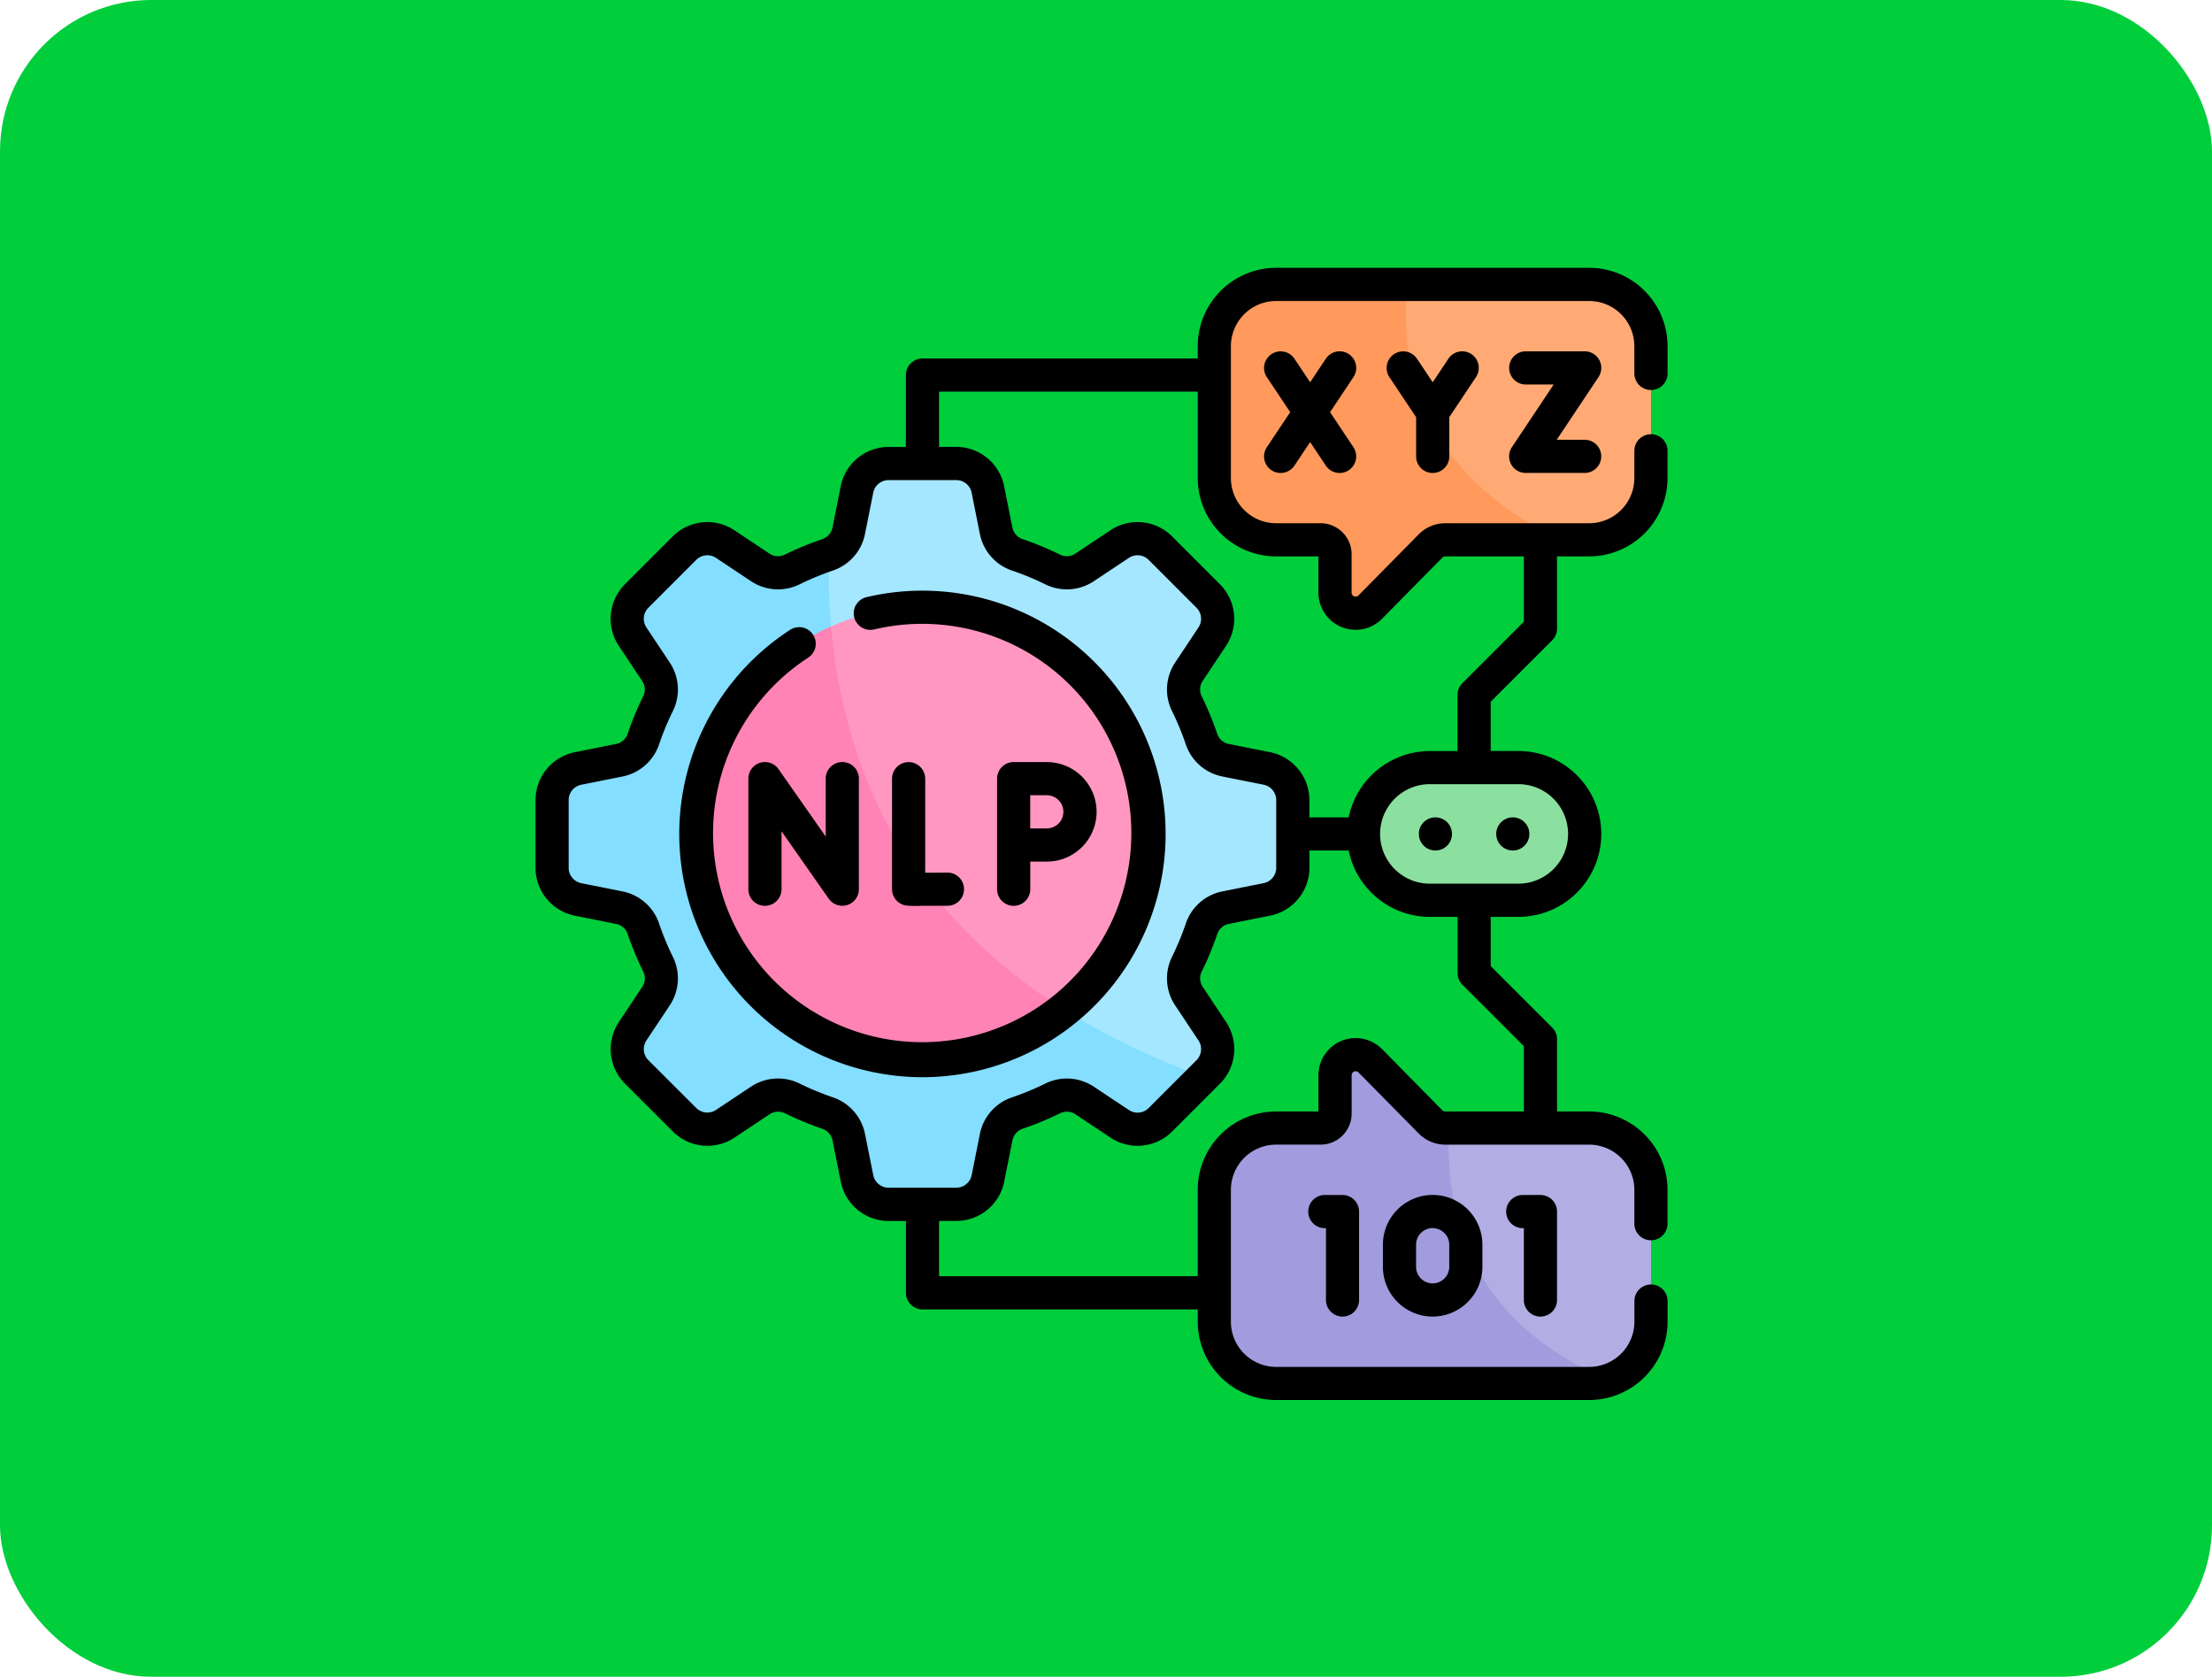 <svg xmlns="http://www.w3.org/2000/svg" width="190" height="144" viewBox="0 0 190 144">
  <g id="Group_1191356" data-name="Group 1191356" transform="translate(-180.051 -14545)">
    <rect id="Rectangle_411297" data-name="Rectangle 411297" width="190" height="144" rx="13" transform="translate(180.051 14545)" fill="#00ce3b"/>
    <g id="Group_1190007" data-name="Group 1190007" transform="translate(226.051 14568)">
      <g id="Group_1189998" data-name="Group 1189998" transform="translate(1.425 1.424)">
        <g id="Group_1189993" data-name="Group 1189993" transform="translate(56.88 66.147)">
          <path id="Path_1274159" data-name="Path 1274159" d="M424.338,394.306v11.321a5.3,5.3,0,0,1-3.586,5.019C406.8,406.9,403.127,399.536,406.982,389H419.03A5.307,5.307,0,0,1,424.338,394.306Z" transform="translate(-386.83 -382.694)" fill="#b2aee4"/>
          <path id="Path_1274160" data-name="Path 1274160" d="M340.923,383.75a5.23,5.23,0,0,1-1.723.289H312.308A5.307,5.307,0,0,1,307,378.73V367.409a5.307,5.307,0,0,1,5.308-5.306h3.821a1.239,1.239,0,0,0,1.238-1.24V357.57a1.769,1.769,0,0,1,3.029-1.242l5.175,5.247a1.766,1.766,0,0,0,1.259.528h.321C326.677,372.444,331.345,379.748,340.923,383.75Z" transform="translate(-307 -355.797)" fill="#a29cde"/>
        </g>
        <g id="Group_1189995" data-name="Group 1189995" transform="translate(0 15.383)">
          <path id="Path_1274161" data-name="Path 1274161" d="M164.943,114.687l-3.542-.706a2.746,2.746,0,0,1-2.068-1.8,25.079,25.079,0,0,0-1.274-3.073,2.752,2.752,0,0,1,.188-2.737l2.006-3.006a2.767,2.767,0,0,0-.346-3.491l-4.115-4.115a2.767,2.767,0,0,0-3.491-.346l-3.006,2.006a2.752,2.752,0,0,1-2.737.188,25.083,25.083,0,0,0-3.073-1.274,2.746,2.746,0,0,1-1.8-2.068l-.706-3.542a2.766,2.766,0,0,0-2.714-2.224h-5.819a2.766,2.766,0,0,0-2.714,2.224l-.706,3.542a2.744,2.744,0,0,1-1.738,2.045c-5.294,25.727,6.753,39.976,32.2,44.856h0l.42-.422a2.767,2.767,0,0,0,.346-3.491l-2.006-3.006a2.752,2.752,0,0,1-.188-2.737,25.078,25.078,0,0,0,1.274-3.073,2.746,2.746,0,0,1,2.068-1.8l3.542-.706a2.766,2.766,0,0,0,2.224-2.714V117.4A2.766,2.766,0,0,0,164.943,114.687Z" transform="translate(-103.545 -88.5)" fill="#a4e7ff"/>
          <path id="Path_1274162" data-name="Path 1274162" d="M31.243,123.823c-.019.01-.04.015-.06.023a25.456,25.456,0,0,0-3.073,1.275,2.746,2.746,0,0,1-2.738-.189l-3.006-2a2.765,2.765,0,0,0-3.491.345l-4.114,4.114a2.765,2.765,0,0,0-.345,3.491l2,3.008a2.742,2.742,0,0,1,.189,2.736,25.449,25.449,0,0,0-1.274,3.073,2.744,2.744,0,0,1-2.067,1.8l-3.542.708A2.767,2.767,0,0,0,7.5,144.915v5.818a2.767,2.767,0,0,0,2.225,2.713l3.542.708a2.744,2.744,0,0,1,2.067,1.8,25.45,25.45,0,0,0,1.274,3.073,2.742,2.742,0,0,1-.189,2.736l-2,3.007a2.765,2.765,0,0,0,.345,3.491l4.114,4.114a2.765,2.765,0,0,0,3.491.345l3.006-2a2.746,2.746,0,0,1,2.738-.189,25.436,25.436,0,0,0,3.073,1.275,2.745,2.745,0,0,1,1.8,2.067l.708,3.542a2.766,2.766,0,0,0,2.713,2.225h5.818a2.766,2.766,0,0,0,2.713-2.225l.708-3.542a2.745,2.745,0,0,1,1.8-2.067,25.449,25.449,0,0,0,3.073-1.275,2.746,2.746,0,0,1,2.738.189l3.006,2a2.765,2.765,0,0,0,3.491-.345l3.694-3.694c-21.647-7.881-32.555-23.029-32.2-44.857Z" transform="translate(-7.501 -116.013)" fill="#83deff"/>
          <g id="Group_1189994" data-name="Group 1189994" transform="translate(12.344 12.345)">
            <path id="Path_1274163" data-name="Path 1274163" d="M160.886,172.966a19.423,19.423,0,0,1-7.228,15.138c-13.4-6.4-20.557-17.1-20.089-32.956a19.476,19.476,0,0,1,27.317,17.818Z" transform="translate(-121.953 -153.5)" fill="#ff97c1"/>
            <path id="Path_1274164" data-name="Path 1274164" d="M104.2,195.136A19.468,19.468,0,1,1,84.115,162.18C85.393,176.522,92.151,187.574,104.2,195.136Z" transform="translate(-72.5 -160.532)" fill="#ff83b4"/>
          </g>
        </g>
        <g id="Group_1189996" data-name="Group 1189996" transform="translate(69.699 41.497)">
          <path id="Path_1274165" data-name="Path 1274165" d="M387.794,237.395h-7.6a5.7,5.7,0,1,1,0-11.395h7.6a5.7,5.7,0,0,1,0,11.395Z" transform="translate(-374.5 -226)" fill="#8ce09f"/>
        </g>
        <g id="Group_1189997" data-name="Group 1189997" transform="translate(56.88)">
          <path id="Path_1274166" data-name="Path 1274166" d="M406.724,12.808V24.129a5.307,5.307,0,0,1-5.308,5.306h-2.442C385.594,26.113,380.684,18.851,385.764,7.5h15.651a5.307,5.307,0,0,1,5.308,5.308Z" transform="translate(-369.215 -7.5)" fill="#ffaa75"/>
          <path id="Path_1274167" data-name="Path 1274167" d="M336.758,29.435h-9.927a1.766,1.766,0,0,0-1.259.528L320.4,35.211a1.769,1.769,0,0,1-3.029-1.242V30.675a1.239,1.239,0,0,0-1.238-1.24h-3.821A5.307,5.307,0,0,1,307,24.129V12.808A5.307,5.307,0,0,1,312.308,7.5h11.241c-.862,9.974,3.61,17.379,13.209,21.935Z" transform="translate(-307 -7.5)" fill="#ff9a5c"/>
        </g>
      </g>
      <g id="Group_1190006" data-name="Group 1190006" transform="translate(0)">
        <g id="Group_1190000" data-name="Group 1190000" transform="translate(66.375 79.622)">
          <g id="Group_1189999" data-name="Group 1189999" transform="translate(6.41)">
            <path id="Path_1274168" data-name="Path 1274168" d="M387.523,429.693a4.278,4.278,0,0,1-4.273-4.273v-1.9a4.273,4.273,0,1,1,8.546,0v1.9A4.278,4.278,0,0,1,387.523,429.693Zm0-7.6a1.426,1.426,0,0,0-1.424,1.424v1.9a1.424,1.424,0,1,0,2.849,0v-1.9A1.426,1.426,0,0,0,387.523,422.1Z" transform="translate(-383.25 -419.248)"/>
          </g>
          <path id="Path_1274169" data-name="Path 1274169" d="M352.444,429.693a1.424,1.424,0,0,1-1.424-1.424V422.1h-.1a1.424,1.424,0,0,1,0-2.849h1.519a1.424,1.424,0,0,1,1.424,1.424v7.6A1.424,1.424,0,0,1,352.444,429.693Z" transform="translate(-349.5 -419.248)"/>
          <path id="Path_1274170" data-name="Path 1274170" d="M441.944,429.693a1.424,1.424,0,0,1-1.424-1.424V422.1h-.095a1.424,1.424,0,1,1,0-2.849h1.519a1.424,1.424,0,0,1,1.424,1.424v7.6A1.424,1.424,0,0,1,441.944,429.693Z" transform="translate(-422.003 -419.248)"/>
        </g>
        <path id="Path_1274171" data-name="Path 1274171" d="M85.891,187.781a20.892,20.892,0,0,1-11.367-38.42,1.424,1.424,0,1,1,1.552,2.389,17.964,17.964,0,1,0,5.663-2.422,1.424,1.424,0,1,1-.656-2.772,20.892,20.892,0,1,1,4.808,41.225Z" transform="translate(-52.655 -118.272)"/>
        <g id="Group_1190002" data-name="Group 1190002" transform="translate(18.278 42.446)">
          <g id="Group_1190001" data-name="Group 1190001" transform="translate(12.345)">
            <path id="Path_1274172" data-name="Path 1274172" d="M163.66,235.845a8.376,8.376,0,0,1-1.231-.029,1.424,1.424,0,0,1-1.184-1.4v-9.488a1.424,1.424,0,1,1,2.849,0V233c.57,0,1.249,0,1.893-.007H166a1.424,1.424,0,0,1,.008,2.849C164.915,235.843,164.172,235.845,163.66,235.845Z" transform="translate(-161.246 -223.5)"/>
          </g>
          <path id="Path_1274173" data-name="Path 1274173" d="M104.316,223.5a1.424,1.424,0,0,0-1.424,1.424V229.9l-4.045-5.778a1.424,1.424,0,0,0-2.6.8v9.5a1.424,1.424,0,1,0,2.849,0v-4.977l4.045,5.778a1.424,1.424,0,0,0,2.6-.8v-9.5a1.424,1.424,0,0,0-1.424-1.424Z" transform="translate(-96.245 -223.502)"/>
          <path id="Path_1274174" data-name="Path 1274174" d="M213.027,223.5h-2.849a1.424,1.424,0,0,0-1.424,1.424v9.5a1.424,1.424,0,0,0,2.849,0v-2.374h1.424a4.273,4.273,0,1,0,0-8.546Zm0,5.7H211.6v-2.849h1.424a1.424,1.424,0,0,1,0,2.849Z" transform="translate(-187.387 -223.502)"/>
        </g>
        <g id="Group_1190004" data-name="Group 1190004" transform="translate(0)">
          <path id="Path_1274175" data-name="Path 1274175" d="M95.812,10.493a1.424,1.424,0,0,0,1.424-1.424V6.733A6.74,6.74,0,0,0,90.5,0H63.612A6.74,6.74,0,0,0,56.88,6.733V7.787H33.235a1.424,1.424,0,0,0-1.424,1.424v6.172H30.325a4.2,4.2,0,0,0-4.109,3.37l-.707,3.542a1.322,1.322,0,0,1-.859,1A26.858,26.858,0,0,0,21.4,24.638a1.323,1.323,0,0,1-1.316-.1l-3.007-2a4.2,4.2,0,0,0-5.288.524L7.678,27.175a4.2,4.2,0,0,0-.524,5.288l2,3.007a1.324,1.324,0,0,1,.1,1.316,26.844,26.844,0,0,0-1.346,3.247,1.322,1.322,0,0,1-1,.859L3.37,41.6A4.2,4.2,0,0,0,0,45.708v5.82a4.2,4.2,0,0,0,3.37,4.109l3.542.707a1.321,1.321,0,0,1,1,.859,26.886,26.886,0,0,0,1.346,3.247,1.324,1.324,0,0,1-.1,1.316l-2,3.007a4.2,4.2,0,0,0,.524,5.288l4.115,4.115a4.2,4.2,0,0,0,5.288.524l3.007-2a1.323,1.323,0,0,1,1.316-.1,26.872,26.872,0,0,0,3.247,1.346,1.321,1.321,0,0,1,.859,1l.707,3.542a4.2,4.2,0,0,0,4.11,3.37h1.486v6.172a1.424,1.424,0,0,0,1.424,1.424H56.88V90.5a6.74,6.74,0,0,0,6.733,6.733H90.5A6.74,6.74,0,0,0,97.237,90.5V88.736a1.424,1.424,0,0,0-2.849,0V90.5A3.888,3.888,0,0,1,90.5,94.388H63.612A3.888,3.888,0,0,1,59.728,90.5V79.183A3.887,3.887,0,0,1,63.612,75.3h3.821A2.667,2.667,0,0,0,70.1,72.637V69.344a.345.345,0,0,1,.591-.242l5.173,5.246a3.21,3.21,0,0,0,2.275.954H90.5a3.887,3.887,0,0,1,3.884,3.882v2.906a1.424,1.424,0,1,0,2.849,0V79.183A6.739,6.739,0,0,0,90.5,72.453H87.741v-6.2a1.425,1.425,0,0,0-.417-1.007l-5.28-5.278V55.74h2.374a7.122,7.122,0,1,0,0-14.244H82.043V37.268l5.28-5.279a1.424,1.424,0,0,0,.417-1.007v-6.2H90.5a6.739,6.739,0,0,0,6.733-6.731V15.716a1.424,1.424,0,1,0-2.849,0v2.338A3.887,3.887,0,0,1,90.5,21.935H78.135a3.208,3.208,0,0,0-2.273.952l-5.175,5.247a.345.345,0,0,1-.591-.242V24.6a2.667,2.667,0,0,0-2.663-2.665H63.612a3.887,3.887,0,0,1-3.884-3.882V6.733a3.888,3.888,0,0,1,3.884-3.884H90.5a3.888,3.888,0,0,1,3.884,3.884V9.068a1.424,1.424,0,0,0,1.424,1.424ZM30.325,79a1.345,1.345,0,0,1-1.316-1.079L28.3,74.384a4.178,4.178,0,0,0-2.737-3.138,24.031,24.031,0,0,1-2.9-1.2,4.129,4.129,0,0,0-1.828-.424,4.2,4.2,0,0,0-2.329.7l-3.007,2a1.345,1.345,0,0,1-1.693-.168L9.692,68.047a1.346,1.346,0,0,1-.168-1.693l2-3.007a4.181,4.181,0,0,0,.28-4.157,23.976,23.976,0,0,1-1.2-2.9,4.178,4.178,0,0,0-3.137-2.737l-3.542-.707a1.346,1.346,0,0,1-1.079-1.316v-5.82a1.346,1.346,0,0,1,1.079-1.316l3.542-.707a4.179,4.179,0,0,0,3.137-2.737,23.989,23.989,0,0,1,1.2-2.9,4.181,4.181,0,0,0-.28-4.157l-2-3.007a1.345,1.345,0,0,1,.168-1.693l4.115-4.115a1.346,1.346,0,0,1,1.693-.168l3.007,2a4.181,4.181,0,0,0,4.157.281,23.975,23.975,0,0,1,2.9-1.2A4.178,4.178,0,0,0,28.3,22.853l.707-3.542a1.345,1.345,0,0,1,1.316-1.079h5.82a1.345,1.345,0,0,1,1.316,1.079l.707,3.542a4.178,4.178,0,0,0,2.737,3.138,24.031,24.031,0,0,1,2.9,1.2,4.181,4.181,0,0,0,4.157-.281l3.007-2a1.346,1.346,0,0,1,1.693.168l4.115,4.115a1.346,1.346,0,0,1,.168,1.693l-2,3.007a4.181,4.181,0,0,0-.28,4.157,23.976,23.976,0,0,1,1.2,2.9A4.178,4.178,0,0,0,59,43.685l3.542.707a1.346,1.346,0,0,1,1.079,1.316v5.82a1.346,1.346,0,0,1-1.079,1.316L59,53.552a4.179,4.179,0,0,0-3.137,2.737,23.99,23.99,0,0,1-1.2,2.9,4.181,4.181,0,0,0,.28,4.157l2,3.007a1.346,1.346,0,0,1-.167,1.693l-4.115,4.115a1.345,1.345,0,0,1-1.693.168l-3.007-2a4.181,4.181,0,0,0-4.157-.281,23.976,23.976,0,0,1-2.9,1.2,4.178,4.178,0,0,0-2.737,3.138l-.707,3.542A1.345,1.345,0,0,1,36.145,79ZM84.892,66.844v5.609H78.135a.345.345,0,0,1-.245-.1L72.715,67.1a3.194,3.194,0,0,0-5.467,2.243v3.109H63.612a6.739,6.739,0,0,0-6.733,6.731V86.6H34.66V81.854h1.486a4.2,4.2,0,0,0,4.109-3.37l.707-3.542a1.322,1.322,0,0,1,.859-1A26.858,26.858,0,0,0,45.067,72.6a1.322,1.322,0,0,1,1.316.1l3.007,2a4.2,4.2,0,0,0,5.288-.524l4.115-4.115a4.2,4.2,0,0,0,.523-5.288l-2-3.007a1.324,1.324,0,0,1-.1-1.316A26.845,26.845,0,0,0,58.561,57.2a1.322,1.322,0,0,1,1-.859l3.542-.707a4.2,4.2,0,0,0,3.37-4.109V50.043h3.372a7.134,7.134,0,0,0,6.979,5.7h2.374v4.818a1.425,1.425,0,0,0,.417,1.007Zm-.475-22.5a4.273,4.273,0,1,1,0,8.546h-7.6a4.273,4.273,0,0,1,0-8.546ZM63.612,24.784h3.635v3.109a3.193,3.193,0,0,0,5.468,2.242l5.177-5.249a.343.343,0,0,1,.243-.1h6.757v5.609l-5.28,5.279a1.424,1.424,0,0,0-.417,1.007V41.5H76.821a7.134,7.134,0,0,0-6.979,5.7H66.47V45.708A4.2,4.2,0,0,0,63.1,41.6l-3.542-.707a1.321,1.321,0,0,1-1-.859,26.886,26.886,0,0,0-1.346-3.247,1.324,1.324,0,0,1,.1-1.316l2-3.007a4.2,4.2,0,0,0-.524-5.288l-4.115-4.115a4.2,4.2,0,0,0-5.288-.524l-3.007,2a1.323,1.323,0,0,1-1.316.1,26.871,26.871,0,0,0-3.247-1.346,1.321,1.321,0,0,1-.859-1l-.707-3.542a4.2,4.2,0,0,0-4.11-3.37H34.66V10.635H56.88v7.418a6.739,6.739,0,0,0,6.733,6.731Z" transform="translate(0)"/>
          <g id="Group_1190003" data-name="Group 1190003" transform="translate(75.871 47.194)">
            <circle id="Ellipse_12264" data-name="Ellipse 12264" cx="1.424" cy="1.424" r="1.424"/>
            <circle id="Ellipse_12265" data-name="Ellipse 12265" cx="1.424" cy="1.424" r="1.424" transform="translate(6.647)"/>
          </g>
        </g>
        <g id="Group_1190005" data-name="Group 1190005" transform="translate(62.577 7.17)">
          <path id="Path_1274176" data-name="Path 1274176" d="M336.779,37.991a1.424,1.424,0,0,0-1.975.4l-1.347,2.021-1.347-2.021a1.424,1.424,0,0,0-2.37,1.58l2.006,3.008-2.006,3.008a1.424,1.424,0,1,0,2.37,1.58l1.347-2.021,1.347,2.021a1.424,1.424,0,1,0,2.37-1.58l-2.005-3.008,2.005-3.008A1.424,1.424,0,0,0,336.779,37.991Z" transform="translate(-329.5 -37.752)"/>
          <path id="Path_1274177" data-name="Path 1274177" d="M446.822,45.349h-2.4l3.588-5.382a1.424,1.424,0,0,0-1.185-2.214h-5.064a1.424,1.424,0,1,0,0,2.849h2.4l-3.588,5.382a1.424,1.424,0,0,0,1.185,2.214h5.064a1.424,1.424,0,1,0,0-2.849Z" transform="translate(-419.284 -37.752)"/>
          <path id="Path_1274178" data-name="Path 1274178" d="M392.2,37.991a1.424,1.424,0,0,0-1.975.4l-1.347,2.021-1.347-2.021a1.424,1.424,0,1,0-2.37,1.58l2.293,3.439v3.367a1.424,1.424,0,1,0,2.849,0V43.405l2.293-3.439A1.425,1.425,0,0,0,392.2,37.991Z" transform="translate(-374.393 -37.752)"/>
        </g>
      </g>
    </g>
  </g>
</svg>
